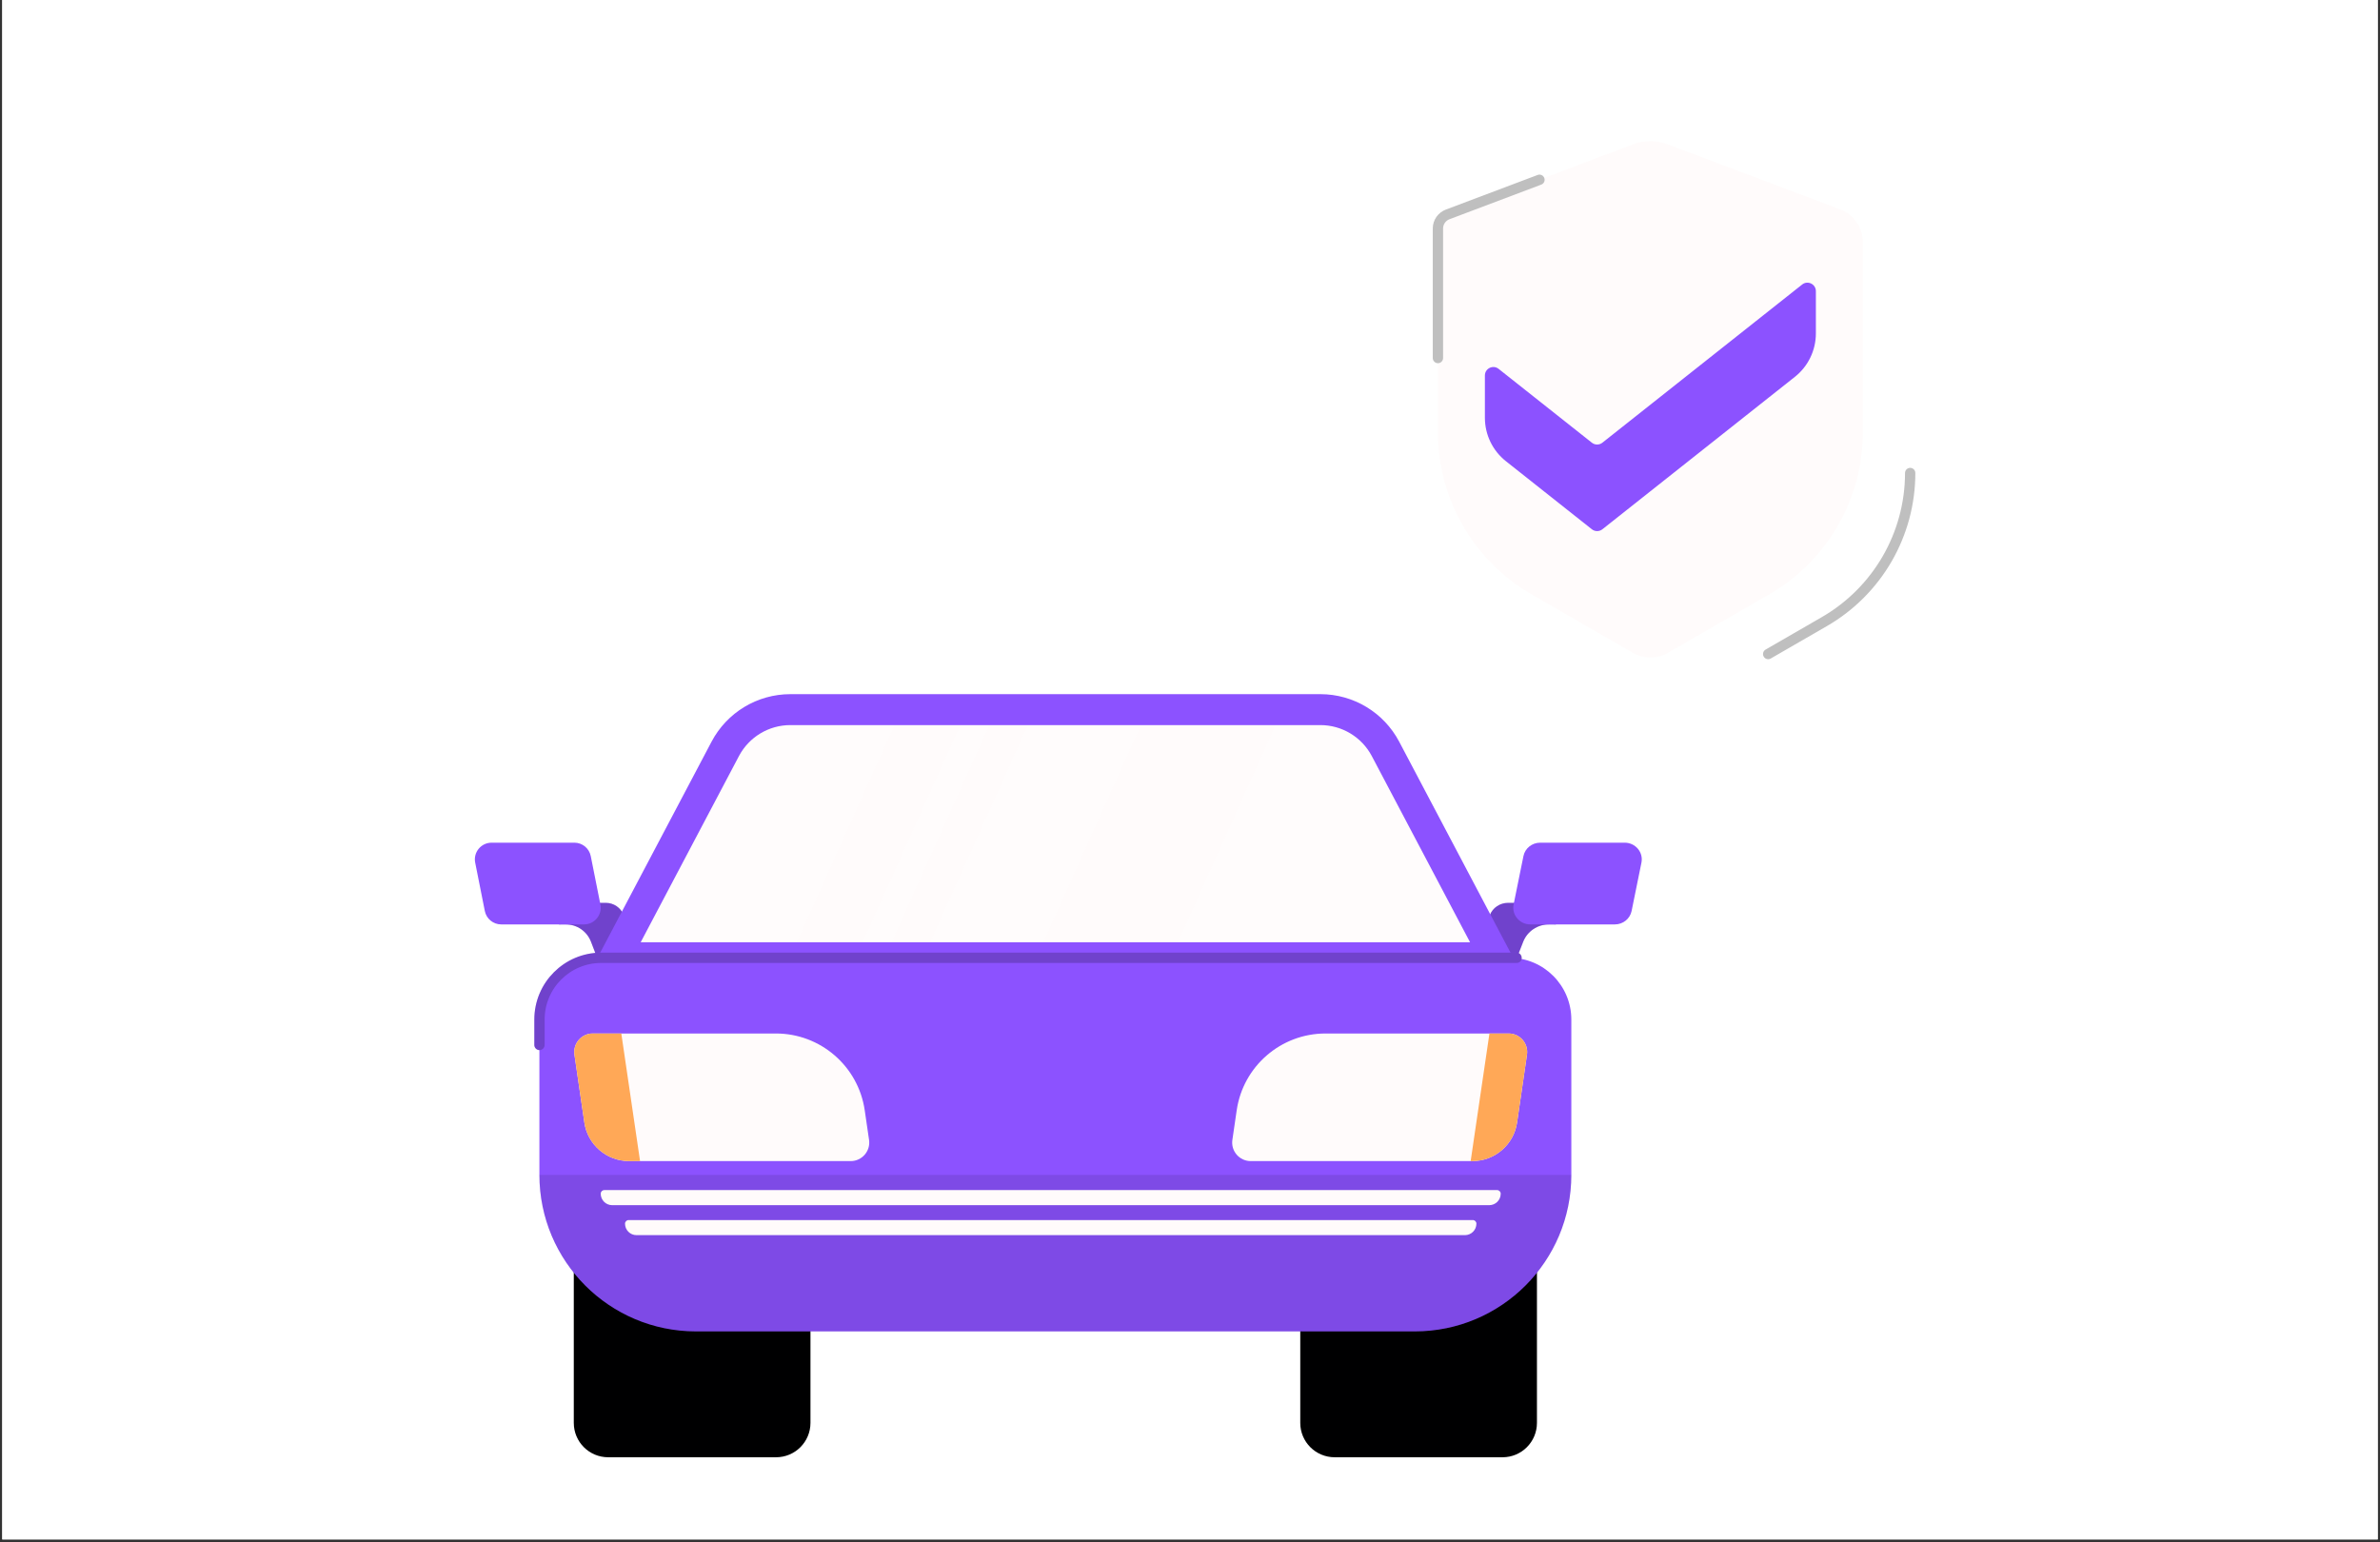 <svg xmlns="http://www.w3.org/2000/svg" xmlns:xlink="http://www.w3.org/1999/xlink" width="1080" zoomAndPan="magnify" viewBox="0 0 810 525" height="700" preserveAspectRatio="xMidYMid meet" version="1.0"><rect x="0" y="0" width="810" height="525" fill="#333333" stroke="none"/><defs><filter x="0%" y="0%" width="100%" height="100%" id="550ed8d9f0"><feColorMatrix values="0 0 0 0 1 0 0 0 0 1 0 0 0 0 1 0 0 0 1 0" color-interpolation-filters="sRGB"/></filter><clipPath id="e29c690e76"><path d="M 0.77 0 L 809.23 0 L 809.23 524 L 0.77 524 Z M 0.77 0 " clip-rule="nonzero"/></clipPath><mask id="967834433d"><g filter="url(#550ed8d9f0)"><rect x="-81" width="972" fill="#000000" y="-52.5" height="630" fill-opacity="0.1"/></g></mask><clipPath id="2e5380e33e"><path d="M 0.062 0.559 L 352 0.559 L 352 54.695 L 0.062 54.695 Z M 0.062 0.559 " clip-rule="nonzero"/></clipPath><clipPath id="66fcc7e707"><rect x="0" width="353" y="0" height="55"/></clipPath><mask id="485f3f135a"><g filter="url(#550ed8d9f0)"><rect x="-81" width="972" fill="#000000" y="-52.5" height="630" fill-opacity="0.2"/></g></mask><clipPath id="ee6407ca38"><path d="M 1 0.094 L 29 0.094 L 29 19.258 L 1 19.258 Z M 1 0.094 " clip-rule="nonzero"/></clipPath><clipPath id="b76fec4c28"><rect x="0" width="30" y="0" height="20"/></clipPath><mask id="32332cae7d"><g filter="url(#550ed8d9f0)"><rect x="-81" width="972" fill="#000000" y="-52.5" height="630" fill-opacity="0.2"/></g></mask><clipPath id="53cd16374e"><path d="M 0.219 1 L 29.684 1 L 29.684 20.738 L 0.219 20.738 Z M 0.219 1 " clip-rule="nonzero"/></clipPath><clipPath id="5323f90f93"><rect x="0" width="30" y="0" height="21"/></clipPath><mask id="1f4bea5640"><g filter="url(#550ed8d9f0)"><rect x="-81" width="972" fill="#000000" y="-52.5" height="630" fill-opacity="0.2"/></g></mask><clipPath id="b8a2501649"><path d="M 1 1 L 301.562 1 L 301.562 86.5 L 1 86.5 Z M 1 1 " clip-rule="nonzero"/></clipPath><clipPath id="bd5083e0f7"><rect x="0" width="302" y="0" height="87"/></clipPath><clipPath id="d2437778df"><path d="M 156.223 92 L 653.777 92 L 653.777 475 L 156.223 475 Z M 156.223 92 " clip-rule="nonzero"/></clipPath><clipPath id="f9e9d821da"><path d="M 156.223 276 L 566 276 L 566 406 L 156.223 406 Z M 156.223 276 " clip-rule="nonzero"/></clipPath><mask id="3bd1c5c88f"><g filter="url(#550ed8d9f0)"><rect x="-81" width="972" fill="#000000" y="-52.5" height="630" fill-opacity="0.2"/></g></mask><clipPath id="906c3046a6"><path d="M 0.574 0.055 L 369.234 0.055 L 369.234 65.688 L 0.574 65.688 Z M 0.574 0.055 " clip-rule="nonzero"/></clipPath><clipPath id="2737413a90"><rect x="0" width="370" y="0" height="66"/></clipPath><clipPath id="05868818c8"><path d="M 552 111 L 653.777 111 L 653.777 273 L 552 273 Z M 552 111 " clip-rule="nonzero"/></clipPath><clipPath id="4a0a20f633"><path d="M 487 59 L 653.777 59 L 653.777 241 L 487 241 Z M 487 59 " clip-rule="nonzero"/></clipPath><mask id="5780d0b924"><g filter="url(#550ed8d9f0)"><rect x="-81" width="972" fill="#000000" y="-52.5" height="630" fill-opacity="0.25"/></g></mask><clipPath id="ea57454c88"><path d="M 0.285 0.168 L 39 0.168 L 39 65 L 0.285 65 Z M 0.285 0.168 " clip-rule="nonzero"/></clipPath><clipPath id="864c383bfc"><path d="M 65 52 L 166.777 52 L 166.777 181.5 L 65 181.5 Z M 65 52 " clip-rule="nonzero"/></clipPath><clipPath id="50fef1816e"><rect x="0" width="167" y="0" height="182"/></clipPath></defs><g clip-path="url(#e29c690e76)"><path fill="#ffffff" d="M 0.77 0 L 809.23 0 L 809.23 524 L 0.77 524 Z M 0.77 0 " fill-opacity="1" fill-rule="nonzero"/><path fill="#ffffff" d="M 0.77 0 L 809.23 0 L 809.23 524 L 0.77 524 Z M 0.77 0 " fill-opacity="1" fill-rule="nonzero"/></g><path fill="#000001" d="M 264.133 496.035 C 264.133 496.035 206.984 496.035 206.984 496.035 C 200.52 496.035 195.281 490.797 195.281 484.336 C 195.281 484.336 195.281 413.68 195.281 413.68 C 195.281 407.219 200.52 401.977 206.984 401.977 C 206.984 401.977 264.133 401.977 264.133 401.977 C 270.594 401.977 275.832 407.219 275.832 413.68 C 275.832 413.68 275.832 484.336 275.832 484.336 C 275.832 490.797 270.594 496.035 264.133 496.035 Z M 264.133 496.035 " fill-opacity="1" fill-rule="nonzero"/><path fill="#000001" d="M 511.379 496.035 C 511.379 496.035 454.227 496.035 454.227 496.035 C 447.766 496.035 442.527 490.797 442.527 484.336 C 442.527 484.336 442.527 413.68 442.527 413.68 C 442.527 407.219 447.766 401.977 454.227 401.977 C 454.227 401.977 511.379 401.977 511.379 401.977 C 517.84 401.977 523.078 407.219 523.078 413.68 C 523.078 413.68 523.078 484.336 523.078 484.336 C 523.078 490.797 517.84 496.035 511.379 496.035 Z M 511.379 496.035 " fill-opacity="1" fill-rule="nonzero"/><path fill="#8c52ff" d="M 481.5 453.195 C 481.5 453.195 236.859 453.195 236.859 453.195 C 207.434 453.195 183.578 429.34 183.578 399.914 C 183.578 399.914 183.578 347.047 183.578 347.047 C 183.578 335.434 192.992 326.02 204.605 326.02 C 204.605 326.02 513.754 326.02 513.754 326.02 C 525.367 326.02 534.781 335.434 534.781 347.047 C 534.781 347.047 534.781 399.914 534.781 399.914 C 534.781 429.34 510.926 453.195 481.5 453.195 Z M 481.5 453.195 " fill-opacity="1" fill-rule="nonzero"/><g mask="url(#967834433d)"><g transform="matrix(1, 0, 0, 1, 183, 399)"><g clip-path="url(#66fcc7e707)"><g clip-path="url(#2e5380e33e)"><path fill="#000001" d="M 351.781 0.914 C 351.781 30.34 327.926 54.195 298.5 54.195 C 298.5 54.195 53.859 54.195 53.859 54.195 C 24.434 54.195 0.578 30.34 0.578 0.914 C 0.578 0.914 351.781 0.914 351.781 0.914 Z M 351.781 0.914 " fill-opacity="1" fill-rule="nonzero"/></g></g></g></g><path fill="#8c52ff" d="M 220.109 331.984 C 220.109 331.984 205.508 331.984 205.508 331.984 C 205.508 331.984 201.137 320.574 201.137 320.574 C 199.766 316.992 196.32 314.633 192.484 314.652 C 192.484 314.652 190.246 314.66 190.246 314.66 C 190.246 314.66 196.062 307.316 196.062 307.316 C 196.062 307.316 206.191 307.316 206.191 307.316 C 208.883 307.316 211.297 308.977 212.262 311.492 C 212.262 311.492 220.109 331.984 220.109 331.984 Z M 220.109 331.984 " fill-opacity="1" fill-rule="nonzero"/><g mask="url(#485f3f135a)"><g transform="matrix(1, 0, 0, 1, 189, 307)"><g clip-path="url(#b76fec4c28)"><g clip-path="url(#ee6407ca38)"><path fill="#000001" d="M 14.223 19.02 C 14.223 19.02 12.137 13.574 12.137 13.574 C 10.766 9.992 7.32 7.633 3.484 7.652 C 3.484 7.652 1.246 7.66 1.246 7.66 C 1.246 7.66 7.062 0.316 7.062 0.316 C 7.062 0.316 17.191 0.316 17.191 0.316 C 19.883 0.316 22.297 1.977 23.262 4.492 C 23.262 4.492 28.613 18.473 28.613 18.473 C 28.613 18.473 14.223 19.02 14.223 19.02 Z M 14.223 19.02 " fill-opacity="1" fill-rule="nonzero"/></g></g></g></g><path fill="#8c52ff" d="M 198.758 314.66 C 198.758 314.66 170.578 314.66 170.578 314.66 C 167.867 314.66 165.531 312.746 165 310.086 C 165 310.086 161.727 293.637 161.727 293.637 C 161.027 290.117 163.715 286.84 167.305 286.84 C 167.305 286.84 195.484 286.84 195.484 286.84 C 198.195 286.84 200.531 288.754 201.059 291.418 C 201.059 291.418 204.336 307.863 204.336 307.863 C 205.035 311.383 202.344 314.66 198.758 314.66 Z M 198.758 314.66 " fill-opacity="1" fill-rule="nonzero"/><path fill="#8c52ff" d="M 499.031 331.984 C 499.031 331.984 513.938 331.984 513.938 331.984 C 513.938 331.984 518.398 320.574 518.398 320.574 C 519.801 316.992 523.316 314.633 527.234 314.652 C 527.234 314.652 529.52 314.66 529.52 314.66 C 529.52 314.66 523.582 307.316 523.582 307.316 C 523.582 307.316 513.242 307.316 513.242 307.316 C 510.492 307.316 508.027 308.977 507.043 311.492 C 507.043 311.492 499.031 331.984 499.031 331.984 Z M 499.031 331.984 " fill-opacity="1" fill-rule="nonzero"/><g mask="url(#32332cae7d)"><g transform="matrix(1, 0, 0, 1, 500, 306)"><g clip-path="url(#5323f90f93)"><g clip-path="url(#53cd16374e)"><path fill="#000001" d="M 16.215 20.168 C 16.215 20.168 18.398 14.574 18.398 14.574 C 19.801 10.992 23.316 8.633 27.234 8.652 C 27.234 8.652 29.52 8.66 29.52 8.66 C 29.52 8.66 23.582 1.316 23.582 1.316 C 23.582 1.316 13.242 1.316 13.242 1.316 C 10.492 1.316 8.027 2.977 7.043 5.492 C 7.043 5.492 0.52 20.168 0.52 20.168 C 0.52 20.168 16.215 20.168 16.215 20.168 Z M 16.215 20.168 " fill-opacity="1" fill-rule="nonzero"/></g></g></g></g><path fill="#8c52ff" d="M 520.832 314.66 C 520.832 314.66 549.602 314.66 549.602 314.66 C 552.371 314.66 554.754 312.746 555.297 310.086 C 555.297 310.086 558.641 293.637 558.641 293.637 C 559.355 290.117 556.605 286.84 552.945 286.84 C 552.945 286.84 524.172 286.84 524.172 286.84 C 521.402 286.84 519.02 288.754 518.48 291.418 C 518.48 291.418 515.137 307.863 515.137 307.863 C 514.422 311.383 517.168 314.66 520.832 314.66 Z M 520.832 314.66 " fill-opacity="1" fill-rule="nonzero"/><path fill="#fffbfb" d="M 242.664 262.766 C 242.664 262.766 209.289 326.02 209.289 326.02 C 209.289 326.02 509.07 326.02 509.07 326.02 C 509.07 326.02 475.695 262.766 475.695 262.766 C 468.809 249.711 455.262 241.543 440.504 241.543 C 440.504 241.543 277.855 241.543 277.855 241.543 C 263.098 241.543 249.551 249.711 242.664 262.766 Z M 242.664 262.766 " fill-opacity="1" fill-rule="nonzero"/><g mask="url(#1f4bea5640)"><g transform="matrix(1, 0, 0, 1, 208, 240)"><g clip-path="url(#bd5083e0f7)"><g clip-path="url(#b8a2501649)"><path fill="#ffffff" d="M 34.664 22.766 C 34.664 22.766 1.289 86.02 1.289 86.02 C 1.289 86.02 301.07 86.02 301.07 86.02 C 301.07 86.02 267.695 22.766 267.695 22.766 C 260.809 9.711 247.262 1.543 232.504 1.543 C 232.504 1.543 69.855 1.543 69.855 1.543 C 55.098 1.543 41.551 9.711 34.664 22.766 Z M 34.664 22.766 " fill-opacity="1" fill-rule="nonzero"/></g></g></g></g><path fill="#fffbfb" d="M 293.5 320.969 C 293.5 320.969 271.078 320.969 271.078 320.969 C 271.078 320.969 304.449 246.711 304.449 246.711 C 304.449 246.711 326.871 246.711 326.871 246.711 C 326.871 246.711 293.5 320.969 293.5 320.969 Z M 293.5 320.969 " fill-opacity="1" fill-rule="nonzero"/><path fill="#fffbfb" d="M 400.855 320.82 C 400.855 320.82 355.031 320.82 355.031 320.82 C 355.031 320.82 388.398 246.562 388.398 246.562 C 388.398 246.562 434.223 246.562 434.223 246.562 C 434.223 246.562 400.855 320.82 400.855 320.82 Z M 400.855 320.82 " fill-opacity="1" fill-rule="nonzero"/><path fill="#fffbfb" d="M 316.527 320.895 C 316.527 320.895 303.391 320.895 303.391 320.895 C 303.391 320.895 336.762 246.641 336.762 246.641 C 336.762 246.641 349.895 246.641 349.895 246.641 C 349.895 246.641 316.527 320.895 316.527 320.895 Z M 316.527 320.895 " fill-opacity="1" fill-rule="nonzero"/><g clip-path="url(#d2437778df)"><path stroke-linecap="butt" transform="matrix(0.585, 0, 0, 0.585, 359.18, 283.781)" fill="none" stroke-linejoin="miter" d="M -192.053 -49.352 C -192.053 -49.352 -256.186 72.191 -256.186 72.191 C -256.186 72.191 256.185 72.191 256.185 72.191 C 256.185 72.191 192.058 -49.352 192.058 -49.352 C 184.647 -63.399 170.066 -72.192 154.183 -72.192 C 154.183 -72.192 -154.184 -72.192 -154.184 -72.192 C -170.068 -72.192 -184.642 -63.399 -192.053 -49.352 Z M -192.053 -49.352 " stroke="#8c52ff" stroke-width="18" stroke-opacity="1" stroke-miterlimit="10"/></g><path fill="#fffbfb" d="M 289.527 395.223 C 289.527 395.223 214.074 395.223 214.074 395.223 C 206.445 395.223 199.977 389.625 198.875 382.082 C 198.875 382.082 195.504 359.008 195.504 359.008 C 194.949 355.203 197.898 351.789 201.746 351.789 C 201.746 351.789 264.066 351.789 264.066 351.789 C 279.234 351.789 292.105 362.918 294.297 377.926 C 294.297 377.926 295.77 388.004 295.77 388.004 C 296.324 391.809 293.371 395.223 289.527 395.223 Z M 289.527 395.223 " fill-opacity="1" fill-rule="nonzero"/><path fill="#fffbfb" d="M 425.664 395.223 C 425.664 395.223 501.117 395.223 501.117 395.223 C 508.746 395.223 515.215 389.625 516.316 382.082 C 516.316 382.082 519.688 359.008 519.688 359.008 C 520.242 355.203 517.293 351.789 513.445 351.789 C 513.445 351.789 451.125 351.789 451.125 351.789 C 435.957 351.789 423.086 362.918 420.895 377.926 C 420.895 377.926 419.422 388.004 419.422 388.004 C 418.867 391.809 421.82 395.223 425.664 395.223 Z M 425.664 395.223 " fill-opacity="1" fill-rule="nonzero"/><path fill="#ffa857" d="M 519.688 359.008 C 519.688 359.008 516.316 382.078 516.316 382.078 C 515.219 389.625 508.746 395.219 501.117 395.219 C 501.117 395.219 500.52 395.219 500.52 395.219 C 500.52 395.219 506.91 351.789 506.91 351.789 C 506.91 351.789 513.445 351.789 513.445 351.789 C 517.289 351.789 520.242 355.199 519.688 359.008 Z M 519.688 359.008 " fill-opacity="1" fill-rule="nonzero"/><path fill="#ffa857" d="M 217.836 395.219 C 217.836 395.219 214.074 395.219 214.074 395.219 C 206.445 395.219 199.973 389.625 198.875 382.078 C 198.875 382.078 195.504 359.008 195.504 359.008 C 194.949 355.199 197.902 351.789 201.746 351.789 C 201.746 351.789 211.453 351.789 211.453 351.789 C 211.453 351.789 217.836 395.219 217.836 395.219 Z M 217.836 395.219 " fill-opacity="1" fill-rule="nonzero"/><path fill="#fffbfb" d="M 506.84 410.23 C 506.84 410.23 208.352 410.23 208.352 410.23 C 206.195 410.23 204.445 408.48 204.445 406.32 C 204.445 405.645 204.996 405.094 205.672 405.094 C 205.672 405.094 509.52 405.094 509.52 405.094 C 510.199 405.094 510.746 405.645 510.746 406.32 C 510.746 408.48 508.996 410.23 506.84 410.23 Z M 506.84 410.23 " fill-opacity="1" fill-rule="nonzero"/><path fill="#fffbfb" d="M 498.562 420.43 C 498.562 420.43 216.629 420.43 216.629 420.43 C 214.469 420.43 212.719 418.68 212.719 416.523 C 212.719 415.844 213.27 415.293 213.949 415.293 C 213.949 415.293 501.246 415.293 501.246 415.293 C 501.922 415.293 502.473 415.844 502.473 416.523 C 502.473 418.68 500.723 420.43 498.562 420.43 Z M 498.562 420.43 " fill-opacity="1" fill-rule="nonzero"/><g clip-path="url(#f9e9d821da)"><path stroke-linecap="round" transform="matrix(0.585, 0, 0, 0.585, 349.852, 340.856)" fill="none" stroke-linejoin="miter" d="M -284.187 25.356 C -284.187 25.356 -284.187 10.581 -284.187 10.581 C -284.187 -9.268 -268.097 -25.358 -248.248 -25.358 C -248.248 -25.358 284.185 -25.358 284.185 -25.358 " stroke="#8c52ff" stroke-width="6" stroke-opacity="1" stroke-miterlimit="10"/></g><g mask="url(#3bd1c5c88f)"><g transform="matrix(1, 0, 0, 1, 165, 308)"><g clip-path="url(#2737413a90)"><g clip-path="url(#906c3046a6)"><path stroke-linecap="round" transform="matrix(0.585, 0, 0, 0.585, 184.896, 32.856)" fill="none" stroke-linejoin="miter" d="M -284.263 25.356 C -284.263 25.356 -284.263 10.581 -284.263 10.581 C -284.263 -9.268 -268.173 -25.358 -248.324 -25.358 C -248.324 -25.358 284.263 -25.358 284.263 -25.358 " stroke="#000001" stroke-width="6" stroke-opacity="1" stroke-miterlimit="10"/></g></g></g></g><path fill="#ffffff" d="M 650.105 65.828 C 650.105 65.828 650.105 161.004 650.105 161.004 C 650.105 181.871 638.969 201.152 620.898 211.586 C 620.898 211.586 565.227 243.73 565.227 243.73 C 564.133 244.363 562.91 244.676 561.684 244.676 C 560.461 244.676 559.238 244.363 558.141 243.73 C 558.141 243.73 502.473 211.586 502.473 211.586 C 484.398 201.152 473.266 181.871 473.266 161.004 C 473.266 161.004 473.266 65.828 473.266 65.828 C 473.266 62.648 475.234 59.801 478.211 58.676 C 478.211 58.676 559.184 28.133 559.184 28.133 C 559.988 27.832 560.84 27.68 561.684 27.68 C 562.531 27.68 563.379 27.832 564.188 28.133 C 564.188 28.133 645.16 58.676 645.16 58.676 C 648.137 59.801 650.105 62.648 650.105 65.828 Z M 650.105 65.828 " fill-opacity="1" fill-rule="nonzero"/><path fill="#fffbfb" d="M 633.996 147.113 C 633.996 147.113 633.996 82.43 633.996 82.43 C 633.996 77.469 630.922 73.027 626.281 71.277 C 626.281 71.277 567.492 49.102 567.492 49.102 C 563.75 47.691 559.621 47.691 555.875 49.102 C 555.875 49.102 497.09 71.277 497.09 71.277 C 492.449 73.027 489.375 77.469 489.375 82.43 C 489.375 82.43 489.375 147.113 489.375 147.113 C 489.375 169.891 501.527 190.938 521.254 202.324 C 521.254 202.324 555.703 222.215 555.703 222.215 C 559.406 224.352 563.965 224.352 567.668 222.215 C 567.668 222.215 602.117 202.324 602.117 202.324 C 621.844 190.938 633.996 169.891 633.996 147.113 Z M 633.996 147.113 " fill-opacity="1" fill-rule="nonzero"/><path fill="#8c52ff" d="M 618.008 99.105 C 618.008 99.105 618.008 113.496 618.008 113.496 C 618.008 119.258 615.375 124.703 610.855 128.281 C 610.855 128.281 545.348 180.16 545.348 180.16 C 544.301 180.988 542.82 180.988 541.773 180.16 C 541.773 180.16 512.516 156.988 512.516 156.988 C 507.996 153.41 505.363 147.965 505.363 142.203 C 505.363 142.203 505.363 127.812 505.363 127.812 C 505.363 125.406 508.145 124.059 510.031 125.555 C 510.031 125.555 541.773 150.691 541.773 150.691 C 542.82 151.52 544.301 151.52 545.348 150.691 C 545.348 150.691 613.336 96.848 613.336 96.848 C 615.227 95.352 618.008 96.695 618.008 99.105 Z M 618.008 99.105 " fill-opacity="1" fill-rule="nonzero"/><path stroke-linecap="round" transform="matrix(0.585, 0, 0, 0.585, 506.658, 91.533)" fill="none" stroke-linejoin="round" d="M 29.534 -51.858 C 29.534 -51.858 -23.864 -31.716 -23.864 -31.716 C -27.275 -30.427 -29.539 -27.162 -29.539 -23.51 C -29.539 -23.51 -29.539 51.859 -29.539 51.859 " stroke="#ffffff" stroke-width="6" stroke-opacity="1" stroke-miterlimit="4"/><g clip-path="url(#05868818c8)"><path stroke-linecap="round" transform="matrix(0.585, 0, 0, 0.585, 625.938, 191.817)" fill="none" stroke-linejoin="miter" d="M 41.307 -52.664 C 41.307 -16.999 22.272 15.956 -8.613 33.788 C -8.613 33.788 -41.307 52.669 -41.307 52.669 " stroke="#ffffff" stroke-width="6" stroke-opacity="1" stroke-miterlimit="10"/></g><g clip-path="url(#4a0a20f633)"><g mask="url(#5780d0b924)"><g transform="matrix(1, 0, 0, 1, 487, 59)"><g clip-path="url(#50fef1816e)"><g clip-path="url(#ea57454c88)"><path stroke-linecap="round" transform="matrix(0.585, 0, 0, 0.585, 19.658, 32.533)" fill="none" stroke-linejoin="round" d="M 29.534 -51.858 C 29.534 -51.858 -23.864 -31.716 -23.864 -31.716 C -27.275 -30.427 -29.539 -27.162 -29.539 -23.51 C -29.539 -23.51 -29.539 51.859 -29.539 51.859 " stroke="#000001" stroke-width="6" stroke-opacity="1" stroke-miterlimit="4"/></g><g clip-path="url(#864c383bfc)"><path stroke-linecap="round" transform="matrix(0.585, 0, 0, 0.585, 138.938, 132.817)" fill="none" stroke-linejoin="miter" d="M 41.307 -52.664 C 41.307 -16.999 22.272 15.956 -8.613 33.788 C -8.613 33.788 -41.307 52.669 -41.307 52.669 " stroke="#000001" stroke-width="6" stroke-opacity="1" stroke-miterlimit="10"/></g></g></g></g></g></svg>